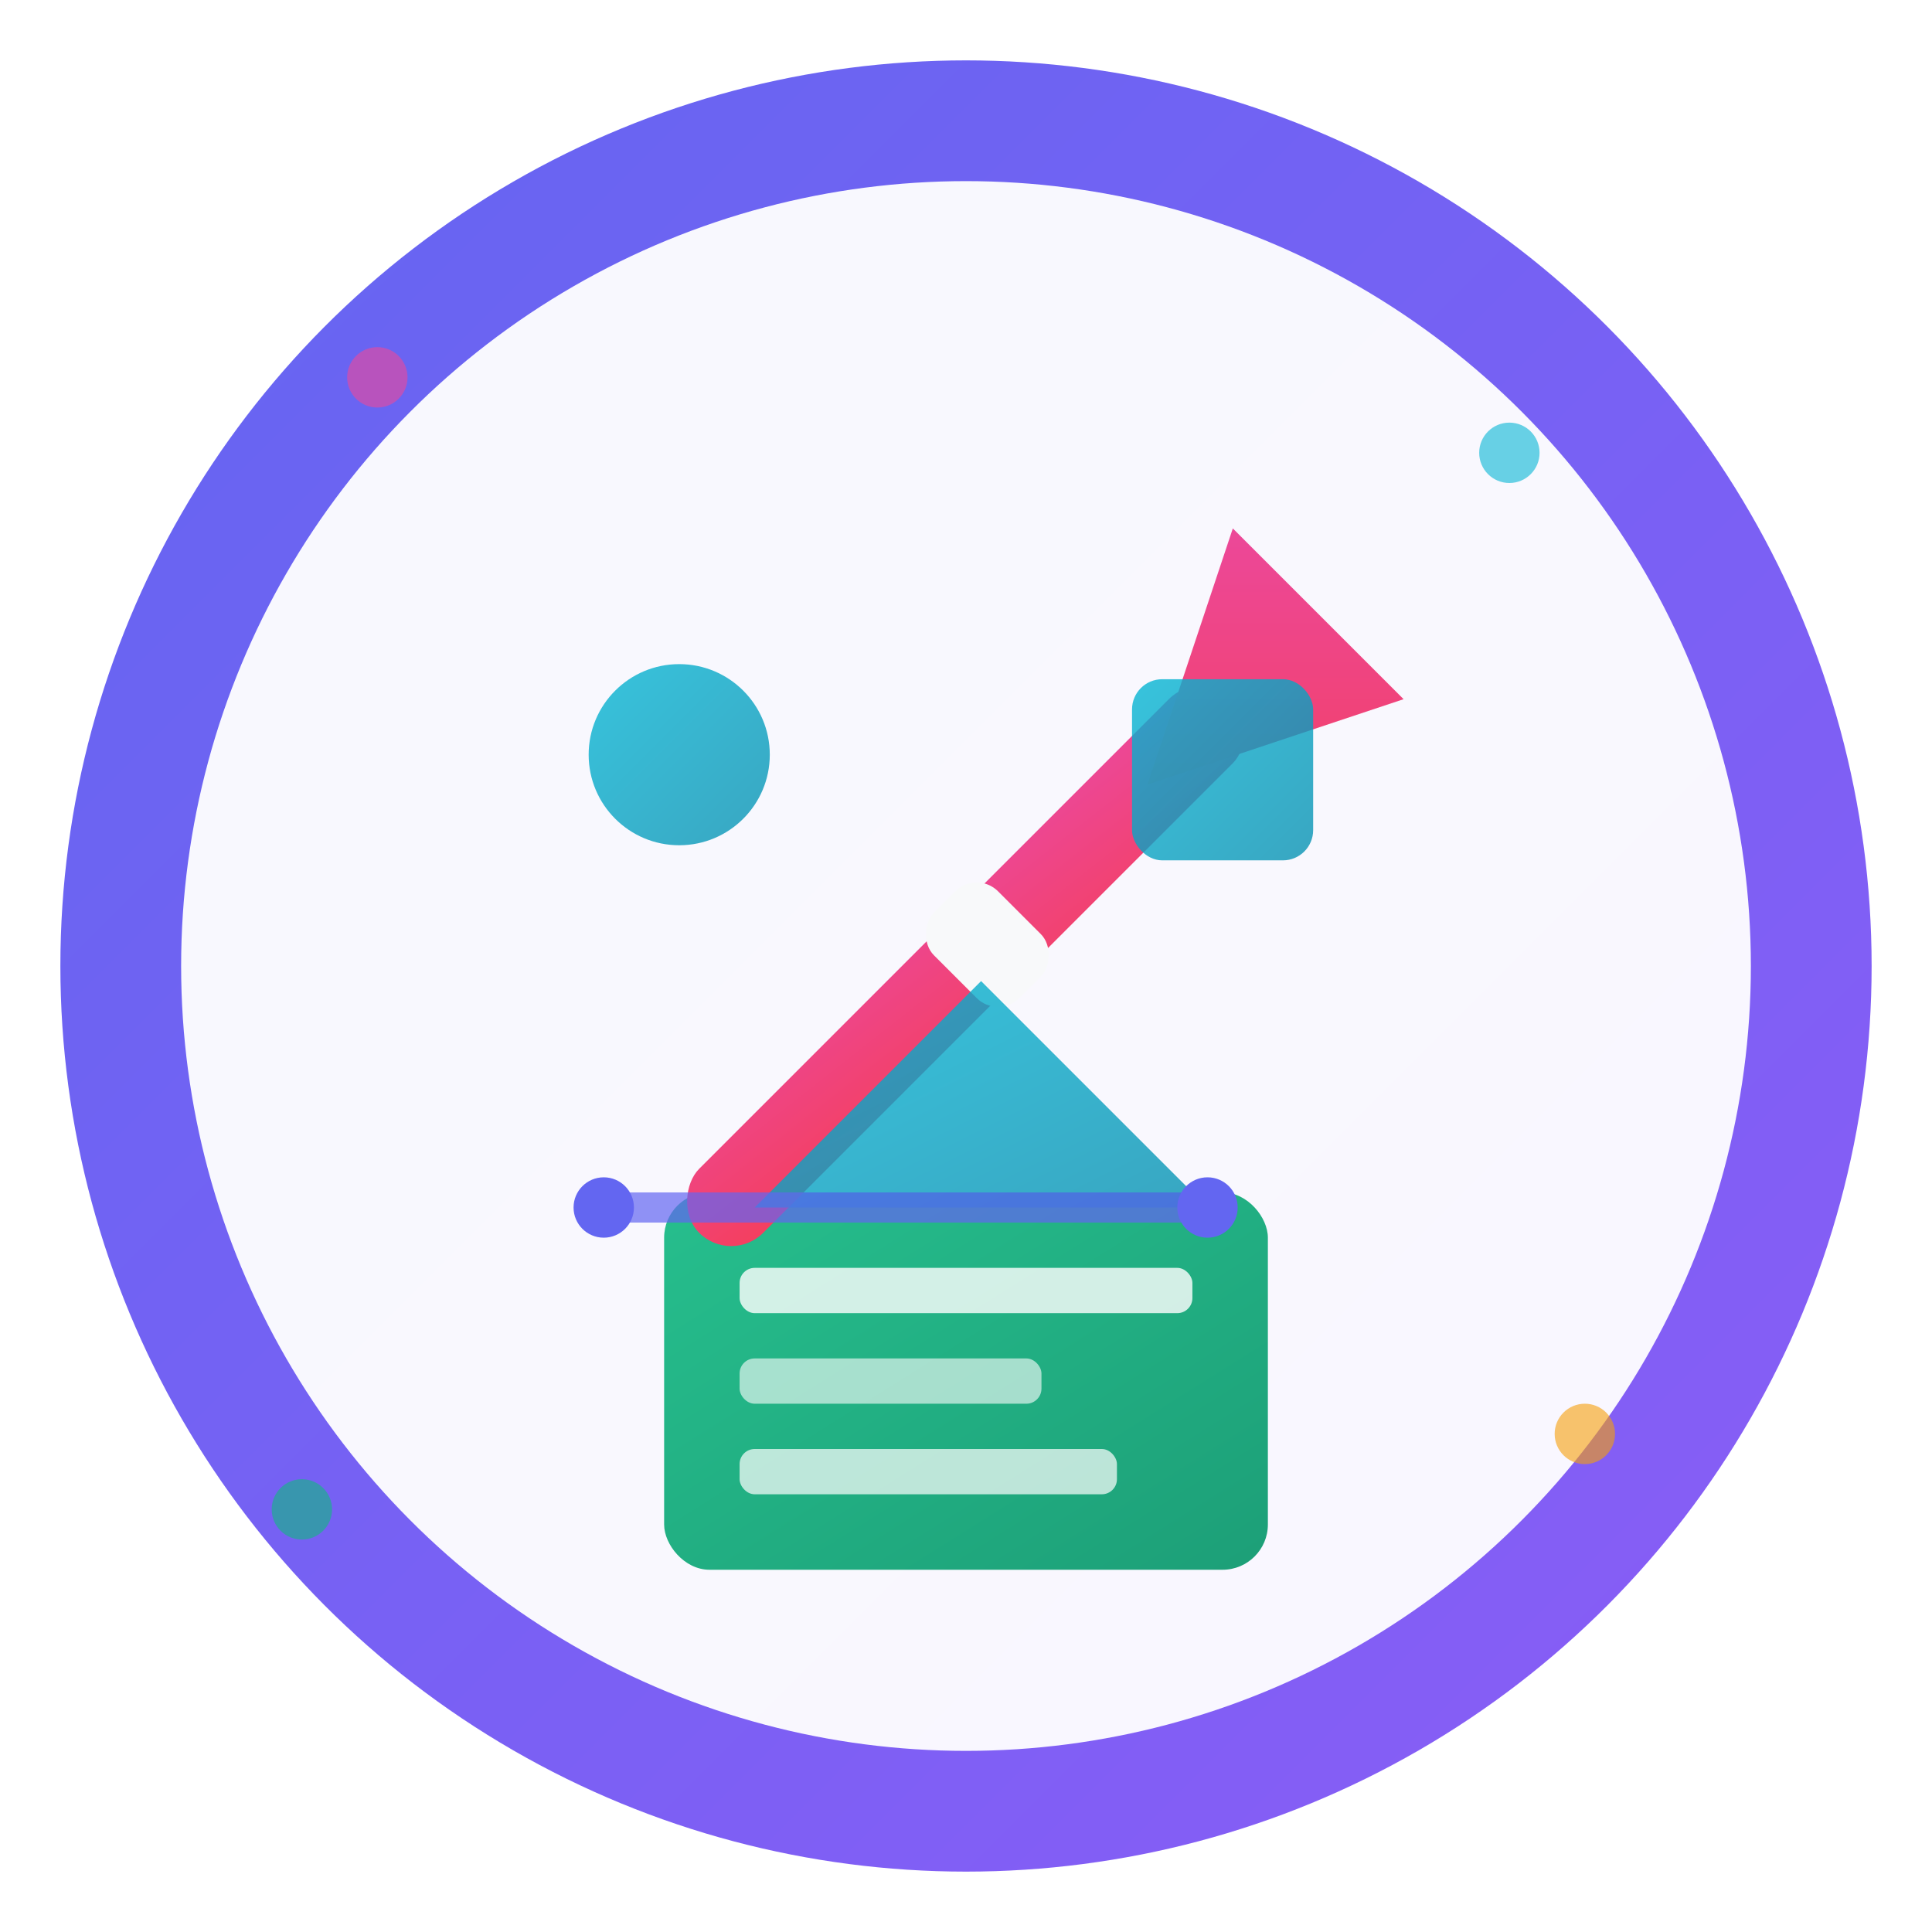 <svg width="128" height="128" viewBox="0 0 128 128" xmlns="http://www.w3.org/2000/svg">
  <defs>
    <!-- Modern gradient definitions -->
    <linearGradient id="bgGradient" x1="0%" y1="0%" x2="100%" y2="100%">
      <stop offset="0%" style="stop-color:#6366f1;stop-opacity:1" />
      <stop offset="100%" style="stop-color:#8b5cf6;stop-opacity:1" />
    </linearGradient>
    
    <linearGradient id="pencilGradient" x1="0%" y1="0%" x2="100%" y2="100%">
      <stop offset="0%" style="stop-color:#ec4899;stop-opacity:1" />
      <stop offset="100%" style="stop-color:#f43f5e;stop-opacity:1" />
    </linearGradient>
    
    <linearGradient id="serverGradient" x1="0%" y1="0%" x2="100%" y2="100%">
      <stop offset="0%" style="stop-color:#10b981;stop-opacity:1" />
      <stop offset="100%" style="stop-color:#059669;stop-opacity:1" />
    </linearGradient>
    
    <linearGradient id="accentGradient" x1="0%" y1="0%" x2="100%" y2="100%">
      <stop offset="0%" style="stop-color:#06b6d4;stop-opacity:1" />
      <stop offset="100%" style="stop-color:#0891b2;stop-opacity:1" />
    </linearGradient>
    
    <!-- Drop shadow filter -->
    <filter id="dropShadow" x="-20%" y="-20%" width="140%" height="140%">
      <feDropShadow dx="2" dy="4" stdDeviation="3" flood-color="#000000" flood-opacity="0.25"/>
    </filter>
  </defs>
  
  <!-- Background circle with gradient -->
  <circle cx="64" cy="64" r="60" fill="url(#bgGradient)" filter="url(#dropShadow)"/>
  
  <!-- Inner white circle for content area -->
  <circle cx="64" cy="64" r="52" fill="white" opacity="0.95"/>
  
  <!-- Server/Cloud element (representing self-host) -->
  <g transform="translate(64, 64)">
    <!-- Server base -->
    <rect x="-20" y="15" width="40" height="25" rx="3" fill="url(#serverGradient)" opacity="0.9"/>
    
    <!-- Server details -->
    <rect x="-15" y="20" width="30" height="3" rx="1" fill="white" opacity="0.8"/>
    <rect x="-15" y="26" width="20" height="3" rx="1" fill="white" opacity="0.6"/>
    <rect x="-15" y="32" width="25" height="3" rx="1" fill="white" opacity="0.7"/>
    
    <!-- Connection lines -->
    <line x1="-25" y1="27" x2="-20" y2="27" stroke="url(#serverGradient)" stroke-width="2" stroke-linecap="round"/>
    <line x1="20" y1="27" x2="25" y2="27" stroke="url(#serverGradient)" stroke-width="2" stroke-linecap="round"/>
  </g>
  
  <!-- Pencil tool (representing Excalidraw) -->
  <g transform="translate(64, 64)">
    <!-- Pencil body -->
    <rect x="-3" y="-25" width="6" height="50" rx="3" fill="url(#pencilGradient)" transform="rotate(45)"/>
    
    <!-- Pencil tip -->
    <path d="M -8 -8 L 8 -8 L 0 8 Z" fill="url(#pencilGradient)" transform="rotate(45) translate(0, -25)"/>
    
    <!-- Pencil eraser -->
    <rect x="-4" y="-30" width="8" height="6" rx="2" fill="#f8f9fa" transform="rotate(45) translate(0, 25)"/>
  </g>
  
  <!-- Drawing elements representing Excalidraw -->
  <!-- Circle -->
  <circle cx="45" cy="50" r="6" fill="url(#accentGradient)" opacity="0.8"/>
  
  <!-- Square -->
  <rect x="75" y="45" width="12" height="12" rx="2" fill="url(#accentGradient)" opacity="0.8"/>
  
  <!-- Triangle -->
  <path d="M 50 80 L 65 65 L 80 80 Z" fill="url(#accentGradient)" opacity="0.8"/>
  
  <!-- Line -->
  <line x1="40" y1="80" x2="80" y2="80" stroke="#6366f1" stroke-width="2" opacity="0.7" stroke-linecap="round"/>
  
  <!-- Connection dots -->
  <circle cx="40" cy="80" r="2" fill="#6366f1"/>
  <circle cx="80" cy="80" r="2" fill="#6366f1"/>
  
  <!-- Small decorative elements -->
  <circle cx="25" cy="25" r="2" fill="#ec4899" opacity="0.6"/>
  <circle cx="100" cy="30" r="2" fill="#06b6d4" opacity="0.6"/>
  <circle cx="20" cy="100" r="2" fill="#10b981" opacity="0.6"/>
  <circle cx="105" cy="95" r="2" fill="#f59e0b" opacity="0.6"/>
</svg>
